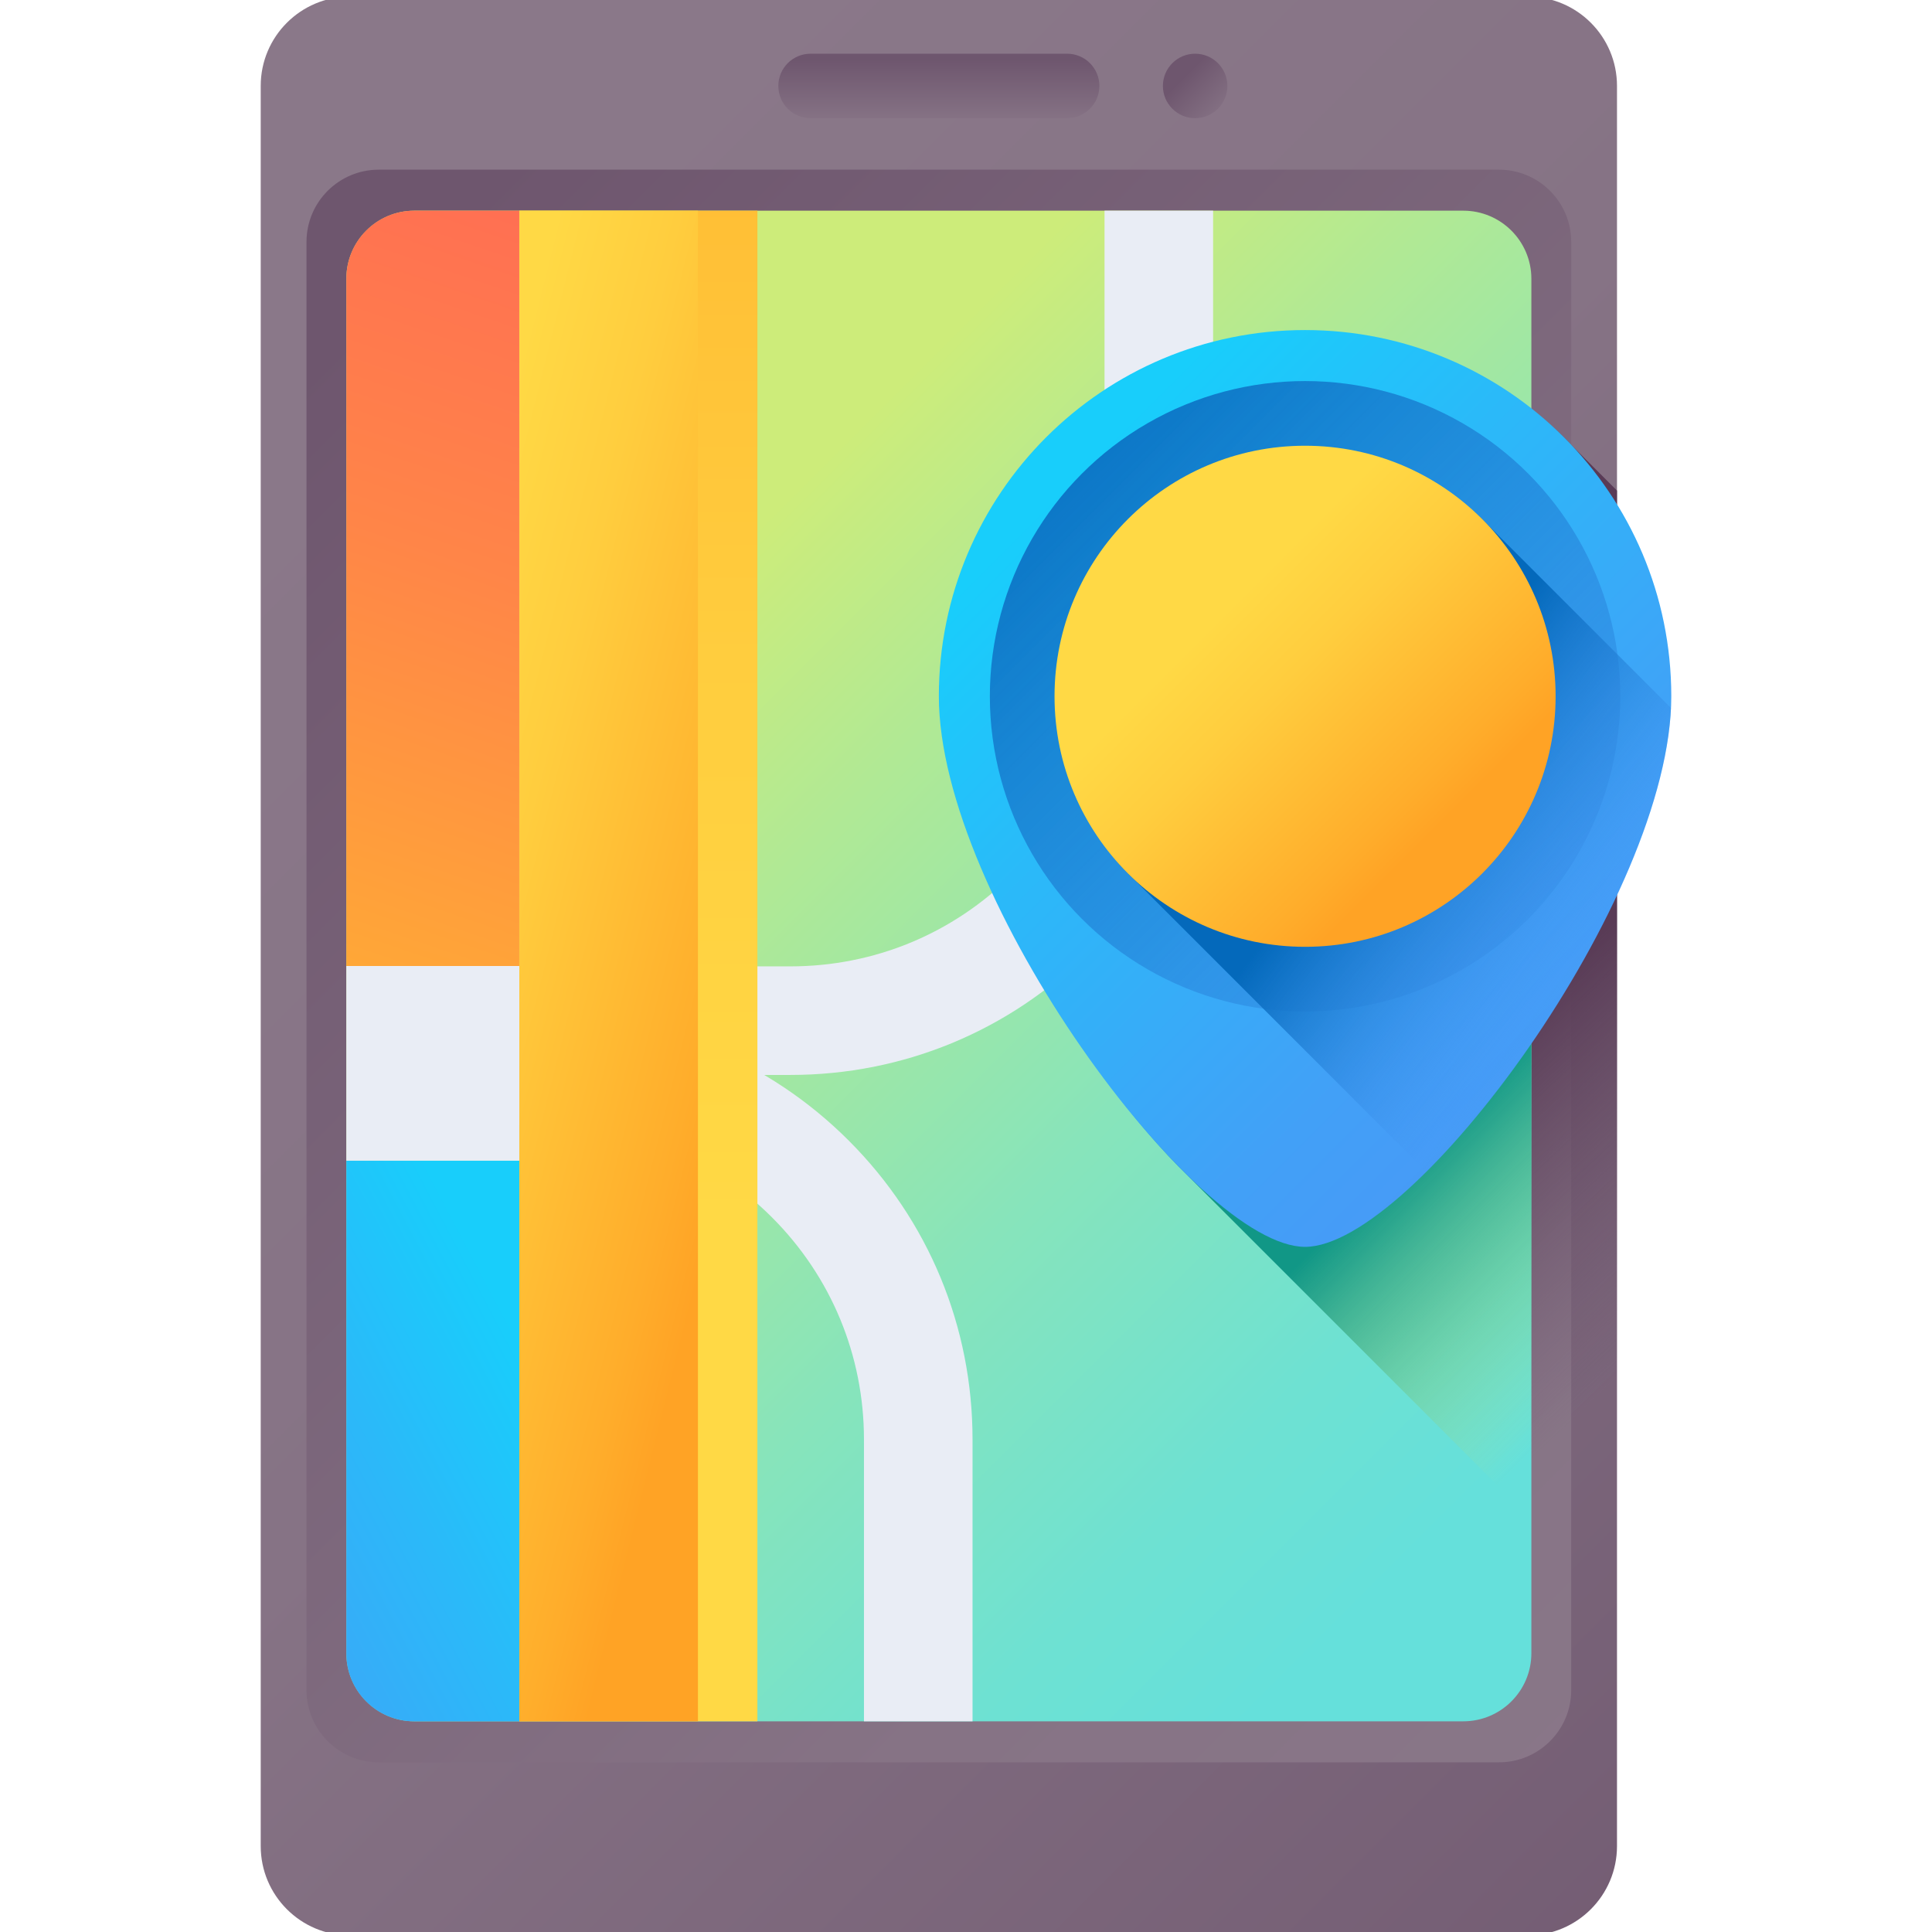 <?xml version="1.0" encoding="UTF-8" standalone="no"?>
<!DOCTYPE svg PUBLIC "-//W3C//DTD SVG 1.1//EN" "http://www.w3.org/Graphics/SVG/1.1/DTD/svg11.dtd">
<svg width="100%" height="100%" viewBox="0 0 50 50" version="1.1" xmlns="http://www.w3.org/2000/svg" xmlns:xlink="http://www.w3.org/1999/xlink" xml:space="preserve" xmlns:serif="http://www.serif.com/" style="fill-rule:evenodd;clip-rule:evenodd;stroke-linejoin:round;stroke-miterlimit:2;">
    <rect x="0" y="0" width="50" height="50" fill="#333333" stroke="none"/>
    <g transform="matrix(1,0,0,1,-595,-55)">
        <g transform="matrix(1.125,0,0,1.135,-5.68434e-14,-85.106)">
            <rect x="0" y="75" width="1440" height="141" style="fill:rgb(255,0,64);"/>
        </g>
        <g transform="matrix(1,0,0,1,110,10)">
            <g transform="matrix(1.111,0,0,1.111,437.778,-2.222)">
                <circle cx="65" cy="65" r="45" style="fill:white;"/>
            </g>
            <g id="gps--1-" serif:id="gps (1)" transform="matrix(0.098,0,0,0.098,510,70)">
                <g transform="matrix(1,0,0,1,-256,-256)">
                    <g>
                        <path d="M404.331,512L93.333,512C80.308,512 69.749,501.442 69.749,488.417L69.749,23.583C69.748,10.558 80.308,0 93.333,0L404.331,0C417.356,0 427.915,10.558 427.915,23.583L427.915,488.416C427.915,501.442 417.356,512 404.331,512Z" style="fill:url(#_Linear1);fill-rule:nonzero;"/>
                        <path d="M396.745,466.294L100.919,466.294C90.381,466.294 81.838,457.751 81.838,447.213L81.838,64.787C81.838,54.249 90.381,45.706 100.919,45.706L396.745,45.706C407.283,45.706 415.826,54.249 415.826,64.787L415.826,447.213C415.826,457.752 407.283,466.294 396.745,466.294Z" style="fill:url(#_Linear2);fill-rule:nonzero;"/>
                        <path d="M427.915,130.459L415.654,118.197C398.033,99.645 373.148,90.067 345.542,90.067C292.13,90.067 250.84,131.357 250.84,184.769C250.84,223.389 284.432,282.171 314.968,311.771L427.915,424.717L427.915,130.459Z" style="fill:url(#_Linear3);fill-rule:nonzero;"/>
                        <path d="M387.314,455.466L110.35,455.466C100.415,455.466 92.361,447.413 92.361,437.477L92.361,74.523C92.361,64.588 100.414,56.534 110.35,56.534L387.314,56.534C397.249,56.534 405.303,64.587 405.303,74.523L405.303,437.477C405.303,447.412 397.249,455.466 387.314,455.466Z" style="fill:url(#_Linear4);fill-rule:nonzero;"/>
                        <path d="M282.707,32.108L214.956,32.108C210.254,32.108 206.442,28.297 206.442,23.595C206.442,18.894 210.254,15.082 214.956,15.082L282.707,15.082C287.409,15.082 291.221,18.894 291.221,23.595C291.221,28.298 287.41,32.108 282.707,32.108Z" style="fill:url(#_Linear5);fill-rule:nonzero;"/>
                        <circle cx="316.51" cy="23.595" r="8.513" style="fill:url(#_Linear6);"/>
                        <g>
                            <path d="M99.713,269.399L99.713,298.071L146.087,298.071C168.248,298.071 189.084,306.702 204.754,322.372C220.424,338.042 229.055,358.878 229.055,381.039L229.055,455.463L257.727,455.463L257.727,381.039C257.727,351.219 246.113,323.183 225.028,302.098C203.943,281.012 175.907,269.399 146.087,269.399L99.713,269.399Z" style="fill:rgb(233,237,245);fill-rule:nonzero;"/>
                            <path d="M99.713,284.77L99.713,256.097L209.615,256.097C231.776,256.097 252.612,247.467 268.282,231.796C283.952,216.126 292.583,195.291 292.583,173.129L292.583,56.535L321.255,56.535L321.255,173.13C321.255,202.951 309.642,230.986 288.556,252.072C267.471,273.158 239.435,284.77 209.615,284.77L99.713,284.77Z" style="fill:rgb(233,237,245);fill-rule:nonzero;"/>
                            <rect x="138.031" y="56.537" width="62.883" height="398.926" style="fill:url(#_Linear7);fill-rule:nonzero;"/>
                            <rect x="138.031" y="56.537" width="47.181" height="398.926" style="fill:url(#_Linear8);fill-rule:nonzero;"/>
                            <path d="M138.031,256.001L92.365,256.001L92.365,74.433C92.365,64.549 100.377,56.537 110.261,56.537L138.03,56.537L138.03,256.001L138.031,256.001Z" style="fill:url(#_Linear9);fill-rule:nonzero;"/>
                            <path d="M138.031,307.409L92.361,307.409L92.361,437.569C92.361,447.453 100.373,455.465 110.257,455.465L138.031,455.465L138.031,307.409Z" style="fill:url(#_Linear10);fill-rule:nonzero;"/>
                            <rect x="92.361" y="256" width="45.67" height="51.409" style="fill:rgb(233,237,245);fill-rule:nonzero;"/>
                        </g>
                        <path d="M405.303,110.78C388.854,97.817 368.11,90.068 345.542,90.068C292.13,90.068 250.84,131.358 250.84,184.77C250.84,223.39 284.432,282.172 314.968,311.772L405.302,402.106L405.302,110.78L405.303,110.78Z" style="fill:url(#_Linear11);fill-rule:nonzero;"/>
                        <g>
                            <path d="M442.252,184.769C442.252,238.18 374.158,330.17 345.542,330.17C316.926,330.17 248.832,238.179 248.832,184.769C248.832,131.358 292.13,88.059 345.542,88.059C398.953,88.059 442.252,131.358 442.252,184.769Z" style="fill:url(#_Linear12);fill-rule:nonzero;"/>
                            <circle cx="345.542" cy="184.769" r="83.243" style="fill:url(#_Linear13);"/>
                            <path d="M393.576,139.273C381.518,126.546 364.458,120.614 345.541,120.614C309,120.614 281.385,148.229 281.385,184.77C281.385,203.686 287.317,220.746 300.044,232.805L377.575,310.336C406.966,281.109 440.4,225.84 442.169,187.867L393.576,139.273Z" style="fill:url(#_Linear14);fill-rule:nonzero;"/>
                            <circle cx="345.542" cy="184.769" r="66.163" style="fill:url(#_Linear15);"/>
                        </g>
                    </g>
                </g>
            </g>
        </g>
    </g>
    <defs>
        <linearGradient id="_Linear1" x1="0" y1="0" x2="1" y2="0" gradientUnits="userSpaceOnUse" gradientTransform="matrix(437.687,445.106,-445.106,437.687,97.931,102.542)"><stop offset="0" style="stop-color:rgb(138,120,137);stop-opacity:1"/><stop offset="0.33" style="stop-color:rgb(134,115,133);stop-opacity:1"/><stop offset="1" style="stop-color:rgb(110,86,110);stop-opacity:1"/></linearGradient>
        <linearGradient id="_Linear2" x1="0" y1="0" x2="1" y2="0" gradientUnits="userSpaceOnUse" gradientTransform="matrix(-397.557,-397.557,397.557,-397.557,480.884,488.052)"><stop offset="0" style="stop-color:rgb(138,120,137);stop-opacity:1"/><stop offset="0.33" style="stop-color:rgb(134,115,133);stop-opacity:1"/><stop offset="1" style="stop-color:rgb(110,86,110);stop-opacity:1"/></linearGradient>
        <linearGradient id="_Linear3" x1="0" y1="0" x2="1" y2="0" gradientUnits="userSpaceOnUse" gradientTransform="matrix(-60.392,-64.842,64.842,-60.392,469.187,326.211)"><stop offset="0" style="stop-color:rgb(110,86,110);stop-opacity:0"/><stop offset="0.29" style="stop-color:rgb(103,77,102);stop-opacity:0.29"/><stop offset="1" style="stop-color:rgb(89,59,86);stop-opacity:1"/></linearGradient>
        <linearGradient id="_Linear4" x1="0" y1="0" x2="1" y2="0" gradientUnits="userSpaceOnUse" gradientTransform="matrix(223.685,223.685,-223.685,223.685,166.563,173.731)"><stop offset="0" style="stop-color:rgb(205,236,122);stop-opacity:1"/><stop offset="0.22" style="stop-color:rgb(176,233,149);stop-opacity:1"/><stop offset="0.56" style="stop-color:rgb(135,228,187);stop-opacity:1"/><stop offset="0.83" style="stop-color:rgb(110,225,210);stop-opacity:1"/><stop offset="1" style="stop-color:rgb(101,224,219);stop-opacity:1"/></linearGradient>
        <linearGradient id="_Linear5" x1="0" y1="0" x2="1" y2="0" gradientUnits="userSpaceOnUse" gradientTransform="matrix(1.1574e-15,-18.902,18.902,1.1574e-15,248.832,35.514)"><stop offset="0" style="stop-color:rgb(138,120,137);stop-opacity:1"/><stop offset="1" style="stop-color:rgb(110,86,110);stop-opacity:1"/></linearGradient>
        <linearGradient id="_Linear6" x1="0" y1="0" x2="1" y2="0" gradientUnits="userSpaceOnUse" gradientTransform="matrix(-12.039,-12.039,12.039,-12.039,325.874,32.96)"><stop offset="0" style="stop-color:rgb(138,120,137);stop-opacity:1"/><stop offset="1" style="stop-color:rgb(110,86,110);stop-opacity:1"/></linearGradient>
        <linearGradient id="_Linear7" x1="0" y1="0" x2="1" y2="0" gradientUnits="userSpaceOnUse" gradientTransform="matrix(7.167,-503.086,503.086,7.167,168.491,324.847)"><stop offset="0" style="stop-color:rgb(255,217,69);stop-opacity:1"/><stop offset="0.3" style="stop-color:rgb(255,205,62);stop-opacity:1"/><stop offset="0.86" style="stop-color:rgb(255,173,43);stop-opacity:1"/><stop offset="1" style="stop-color:rgb(255,163,37);stop-opacity:1"/></linearGradient>
        <linearGradient id="_Linear8" x1="0" y1="0" x2="1" y2="0" gradientUnits="userSpaceOnUse" gradientTransform="matrix(101.627,25.407,-25.407,101.627,101.853,241.058)"><stop offset="0" style="stop-color:rgb(255,217,69);stop-opacity:1"/><stop offset="0.3" style="stop-color:rgb(255,205,62);stop-opacity:1"/><stop offset="0.86" style="stop-color:rgb(255,173,43);stop-opacity:1"/><stop offset="1" style="stop-color:rgb(255,163,37);stop-opacity:1"/></linearGradient>
        <linearGradient id="_Linear9" x1="0" y1="0" x2="1" y2="0" gradientUnits="userSpaceOnUse" gradientTransform="matrix(92.456,-269.665,269.665,92.456,82.908,257.898)"><stop offset="0" style="stop-color:rgb(255,169,54);stop-opacity:1"/><stop offset="0.41" style="stop-color:rgb(255,133,72);stop-opacity:1"/><stop offset="0.78" style="stop-color:rgb(255,108,84);stop-opacity:1"/><stop offset="1" style="stop-color:rgb(255,99,89);stop-opacity:1"/></linearGradient>
        <linearGradient id="_Linear10" x1="0" y1="0" x2="1" y2="0" gradientUnits="userSpaceOnUse" gradientTransform="matrix(-136.922,72.241,-72.241,-136.922,144.078,366.198)"><stop offset="0" style="stop-color:rgb(24,206,251);stop-opacity:1"/><stop offset="0.3" style="stop-color:rgb(43,185,249);stop-opacity:1"/><stop offset="0.73" style="stop-color:rgb(66,160,247);stop-opacity:1"/><stop offset="1" style="stop-color:rgb(74,151,246);stop-opacity:1"/></linearGradient>
        <linearGradient id="_Linear11" x1="0" y1="0" x2="1" y2="0" gradientUnits="userSpaceOnUse" gradientTransform="matrix(-55.77,-55.769,55.769,-55.77,469.475,320.626)"><stop offset="0" style="stop-color:rgb(205,236,122);stop-opacity:0"/><stop offset="0.24" style="stop-color:rgb(154,213,125);stop-opacity:0.23"/><stop offset="0.6" style="stop-color:rgb(81,180,130);stop-opacity:0.6"/><stop offset="0.87" style="stop-color:rgb(35,159,133);stop-opacity:0.87"/><stop offset="1" style="stop-color:rgb(17,151,134);stop-opacity:1"/></linearGradient>
        <linearGradient id="_Linear12" x1="0" y1="0" x2="1" y2="0" gradientUnits="userSpaceOnUse" gradientTransform="matrix(158.512,158.513,-158.513,158.512,280.664,130.312)"><stop offset="0" style="stop-color:rgb(24,206,251);stop-opacity:1"/><stop offset="0.3" style="stop-color:rgb(43,185,249);stop-opacity:1"/><stop offset="0.73" style="stop-color:rgb(66,160,247);stop-opacity:1"/><stop offset="1" style="stop-color:rgb(74,151,246);stop-opacity:1"/></linearGradient>
        <linearGradient id="_Linear13" x1="0" y1="0" x2="1" y2="0" gradientUnits="userSpaceOnUse" gradientTransform="matrix(-215.788,-215.789,215.789,-215.788,480.574,319.802)"><stop offset="0" style="stop-color:rgb(74,151,246);stop-opacity:0"/><stop offset="1" style="stop-color:rgb(4,105,187);stop-opacity:1"/></linearGradient>
        <linearGradient id="_Linear14" x1="0" y1="0" x2="1" y2="0" gradientUnits="userSpaceOnUse" gradientTransform="matrix(-58.218,-43.911,43.911,-58.218,423.315,252.791)"><stop offset="0" style="stop-color:rgb(74,151,246);stop-opacity:0"/><stop offset="1" style="stop-color:rgb(4,105,187);stop-opacity:1"/></linearGradient>
        <linearGradient id="_Linear15" x1="0" y1="0" x2="1" y2="0" gradientUnits="userSpaceOnUse" gradientTransform="matrix(56.5,56.499,-56.499,56.5,323.721,162.949)"><stop offset="0" style="stop-color:rgb(255,217,69);stop-opacity:1"/><stop offset="0.3" style="stop-color:rgb(255,205,62);stop-opacity:1"/><stop offset="0.86" style="stop-color:rgb(255,173,43);stop-opacity:1"/><stop offset="1" style="stop-color:rgb(255,163,37);stop-opacity:1"/></linearGradient>
    </defs>
</svg>
